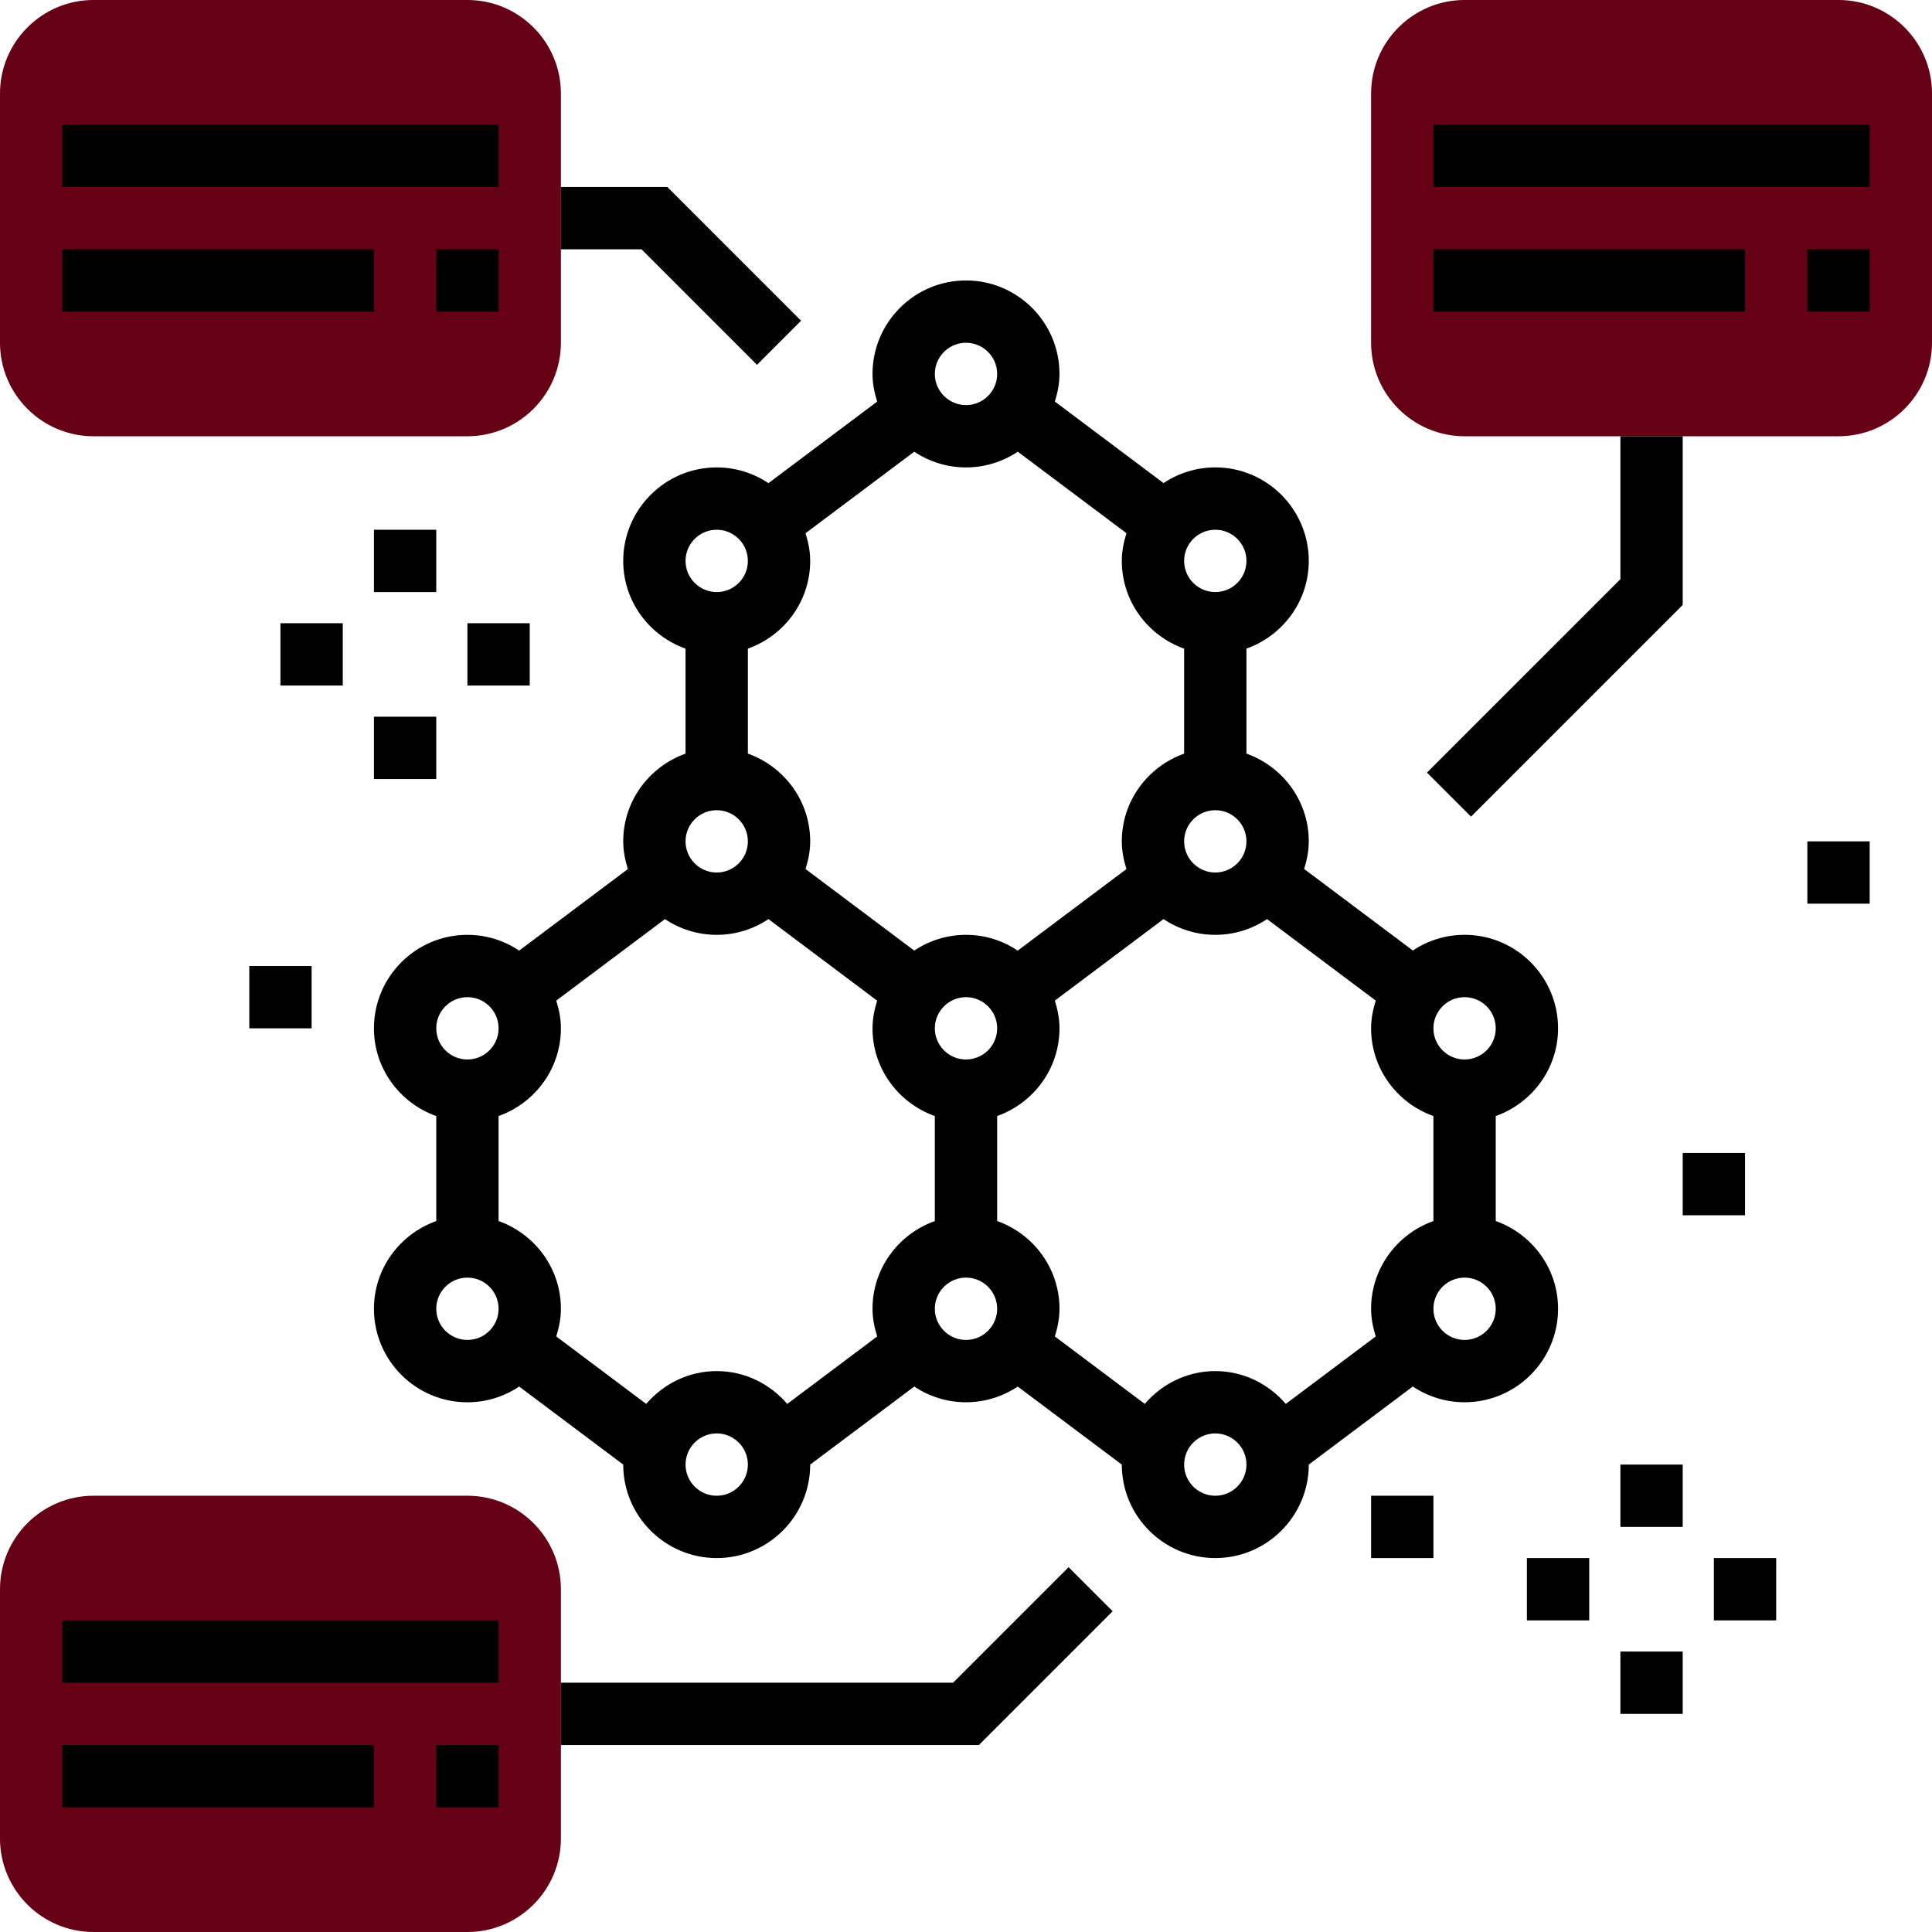 <?xml version="1.0" encoding="iso-8859-1"?>
<!-- Generator: Adobe Illustrator 19.0.0, SVG Export Plug-In . SVG Version: 6.00 Build 0)  -->
<svg version="1.1" id="Capa_1" xmlns="http://www.w3.org/2000/svg" xmlns:xlink="http://www.w3.org/1999/xlink" x="0px" y="0px"
	 viewBox="0 0 496 496" style="enable-background:new 0 0 496 496;" xml:space="preserve">
<g>
	<path style="fill:#660015;" d="M472,112h-96c-13.232,0-24-10.768-24-24V24c0-13.232,10.768-24,24-24h96c13.232,0,24,10.768,24,24
		v64C496,101.232,485.232,112,472,112z"/>
	<path style="fill:#660015;" d="M120,112H24c-13.232,0-24-10.768-24-24V24C0,10.768,10.768,0,24,0h96c13.232,0,24,10.768,24,24v64
		C144,101.232,133.232,112,120,112z"/>
	<path style="fill:#660015;" d="M120,496H24c-13.232,0-24-10.768-24-24v-64c0-13.232,10.768-24,24-24h96c13.232,0,24,10.768,24,24
		v64C144,485.232,133.232,496,120,496z"/>
</g>
<path style="fill:#000;" d="M400,336c0-10.416-6.712-19.216-16-22.528V286.52c9.288-3.312,16-12.112,16-22.528c0-13.232-10.768-24-24-24
	c-4.912,0-9.48,1.496-13.28,4.032l-27.912-20.936c0.704-2.248,1.192-4.6,1.192-7.088c0-10.416-6.712-19.216-16-22.528V166.52
	c9.288-3.312,16-12.112,16-22.528c0-13.232-10.768-24-24-24c-4.912,0-9.48,1.496-13.28,4.032l-27.912-20.936
	C271.512,100.84,272,98.488,272,96c0-13.232-10.768-24-24-24s-24,10.768-24,24c0,2.488,0.488,4.84,1.192,7.104L197.28,124.04
	c-3.8-2.544-8.368-4.04-13.28-4.04c-13.232,0-24,10.768-24,24c0,10.416,6.712,19.216,16,22.528v26.952
	c-9.288,3.312-16,12.112-16,22.528c0,2.488,0.488,4.84,1.192,7.104l-27.912,20.936c-3.8-2.552-8.368-4.048-13.28-4.048
	c-13.232,0-24,10.768-24,24c0,10.416,6.712,19.216,16,22.528v26.952c-9.288,3.312-16,12.112-16,22.528c0,13.232,10.768,24,24,24
	c4.912,0,9.48-1.496,13.288-4.04L160,376c0,13.232,10.768,24,24,24s24-10.768,24-24l26.72-20.04c3.8,2.544,8.368,4.04,13.28,4.04
	c4.912,0,9.48-1.496,13.28-4.032L288,376c0,13.232,10.768,24,24,24s24-10.768,24-24l26.712-20.04
	c3.808,2.544,8.376,4.04,13.288,4.04C389.232,360,400,349.232,400,336z M352,336c0,2.488,0.488,4.84,1.192,7.104l-23.088,17.32
	c-4.4-5.112-10.84-8.424-18.104-8.424s-13.704,3.312-18.104,8.424l-23.088-17.32c0.704-2.256,1.192-4.616,1.192-7.104
	c0-10.416-6.712-19.216-16-22.528V286.52c9.288-3.312,16-12.112,16-22.528c0-2.488-0.488-4.848-1.192-7.104l27.904-20.936
	C302.52,238.504,307.088,240,312,240s9.48-1.496,13.288-4.04l27.912,20.928c-0.712,2.264-1.2,4.624-1.2,7.112
	c0,10.416,6.712,19.216,16,22.528v26.952C358.712,316.784,352,325.584,352,336z M224,336c0,2.488,0.488,4.848,1.2,7.104
	l-23.088,17.32C197.704,355.312,191.264,352,184,352s-13.704,3.312-18.104,8.424l-23.088-17.32c0.704-2.256,1.192-4.616,1.192-7.104
	c0-10.416-6.712-19.216-16-22.528V286.52c9.288-3.312,16-12.112,16-22.528c0-2.488-0.488-4.848-1.2-7.104l27.912-20.928
	c3.808,2.544,8.376,4.04,13.288,4.04s9.48-1.496,13.288-4.04l27.904,20.936C224.488,259.16,224,261.512,224,264
	c0,10.416,6.712,19.216,16,22.528v26.952C230.712,316.784,224,325.584,224,336z M208,144c0-2.488-0.488-4.848-1.2-7.104
	l27.912-20.928C238.52,118.504,243.088,120,248,120c4.912,0,9.48-1.496,13.288-4.04l27.912,20.928c-0.712,2.264-1.2,4.624-1.2,7.112
	c0,10.416,6.712,19.216,16,22.528v26.952c-9.288,3.312-16,12.112-16,22.528c0,2.488,0.488,4.84,1.192,7.104l-27.912,20.936
	c-3.8-2.552-8.368-4.048-13.28-4.048s-9.48,1.496-13.288,4.04L206.8,223.104c0.712-2.264,1.2-4.616,1.2-7.104
	c0-10.416-6.712-19.216-16-22.528V166.52C201.288,163.216,208,154.416,208,144z M312,224c-4.408,0-8-3.584-8-8s3.592-8,8-8
	s8,3.584,8,8S316.408,224,312,224z M248,272c-4.408,0-8-3.584-8-8s3.592-8,8-8c4.408,0,8,3.584,8,8S252.408,272,248,272z M376,256
	c4.408,0,8,3.584,8,8s-3.592,8-8,8s-8-3.584-8-8S371.592,256,376,256z M312,136c4.408,0,8,3.584,8,8s-3.592,8-8,8s-8-3.584-8-8
	S307.592,136,312,136z M248,88c4.408,0,8,3.584,8,8s-3.592,8-8,8s-8-3.584-8-8S243.592,88,248,88z M184,136c4.408,0,8,3.584,8,8
	s-3.592,8-8,8s-8-3.584-8-8S179.592,136,184,136z M184,208c4.408,0,8,3.584,8,8s-3.592,8-8,8s-8-3.584-8-8S179.592,208,184,208z
	 M120,256c4.408,0,8,3.584,8,8s-3.592,8-8,8s-8-3.584-8-8S115.592,256,120,256z M120,344c-4.408,0-8-3.584-8-8s3.592-8,8-8
	c4.408,0,8,3.584,8,8S124.408,344,120,344z M184,384c-4.408,0-8-3.584-8-8s3.592-8,8-8s8,3.584,8,8S188.408,384,184,384z M248,344
	c-4.408,0-8-3.584-8-8s3.592-8,8-8c4.408,0,8,3.584,8,8S252.408,344,248,344z M312,384c-4.408,0-8-3.584-8-8s3.592-8,8-8
	s8,3.584,8,8S316.408,384,312,384z M376,344c-4.408,0-8-3.584-8-8s3.592-8,8-8s8,3.584,8,8S380.408,344,376,344z"/>
<rect style="fill:#000;" x="368" y="32" width="112" height="16"/>
<rect style="fill:#000;" x="368" y="64" width="80" height="16"/>
<rect style="fill:#000;" x="16" y="32" width="112" height="16"/>
<rect style="fill:#000;" x="16" y="64" width="80" height="16"/>
<rect style="fill:#000;" x="16" y="416" width="112" height="16"/>
<rect style="fill:#000;" x="16" y="448" width="80" height="16"/>
<polygon style="fill:#000;" points="244.688,432 144,432 144,448 251.312,448 285.656,413.656 274.344,402.344 "/>
<polygon style="fill:#000;" points="194.344,93.656 205.656,82.344 171.312,48 144,48 144,64 164.688,64 "/>
<polygon style="fill:#000;" points="432,155.312 432,112 416,112 416,148.688 366.344,198.344 377.656,209.656 "/>
<rect style="fill:#000;" x="416" y="376" width="16" height="16"/>
<rect style="fill:#000;" x="416" y="424" width="16" height="16"/>
<rect style="fill:#000;" x="440" y="400" width="16" height="16"/>
<rect style="fill:#000;" x="392" y="400" width="16" height="16"/>
<rect style="fill:#000;" x="96" y="136" width="16" height="16"/>
<rect style="fill:#000;" x="96" y="184" width="16" height="16"/>
<rect style="fill:#000;" x="120" y="160" width="16" height="16"/>
<rect style="fill:#000;" x="72" y="160" width="16" height="16"/>
<rect style="fill:#000;" x="464" y="216" width="16" height="16"/>
<rect style="fill:#000;" x="432" y="296" width="16" height="16"/>
<rect style="fill:#000;" x="352" y="384" width="16" height="16"/>
<rect style="fill:#000;" x="464" y="64" width="16" height="16"/>
<rect style="fill:#000;" x="112" y="64" width="16" height="16"/>
<rect style="fill:#000;" x="64" y="248" width="16" height="16"/>
<rect style="fill:#000;" x="112" y="448" width="16" height="16"/>
<g>
</g>
<g>
</g>
<g>
</g>
<g>
</g>
<g>
</g>
<g>
</g>
<g>
</g>
<g>
</g>
<g>
</g>
<g>
</g>
<g>
</g>
<g>
</g>
<g>
</g>
<g>
</g>
<g>
</g>
</svg>
